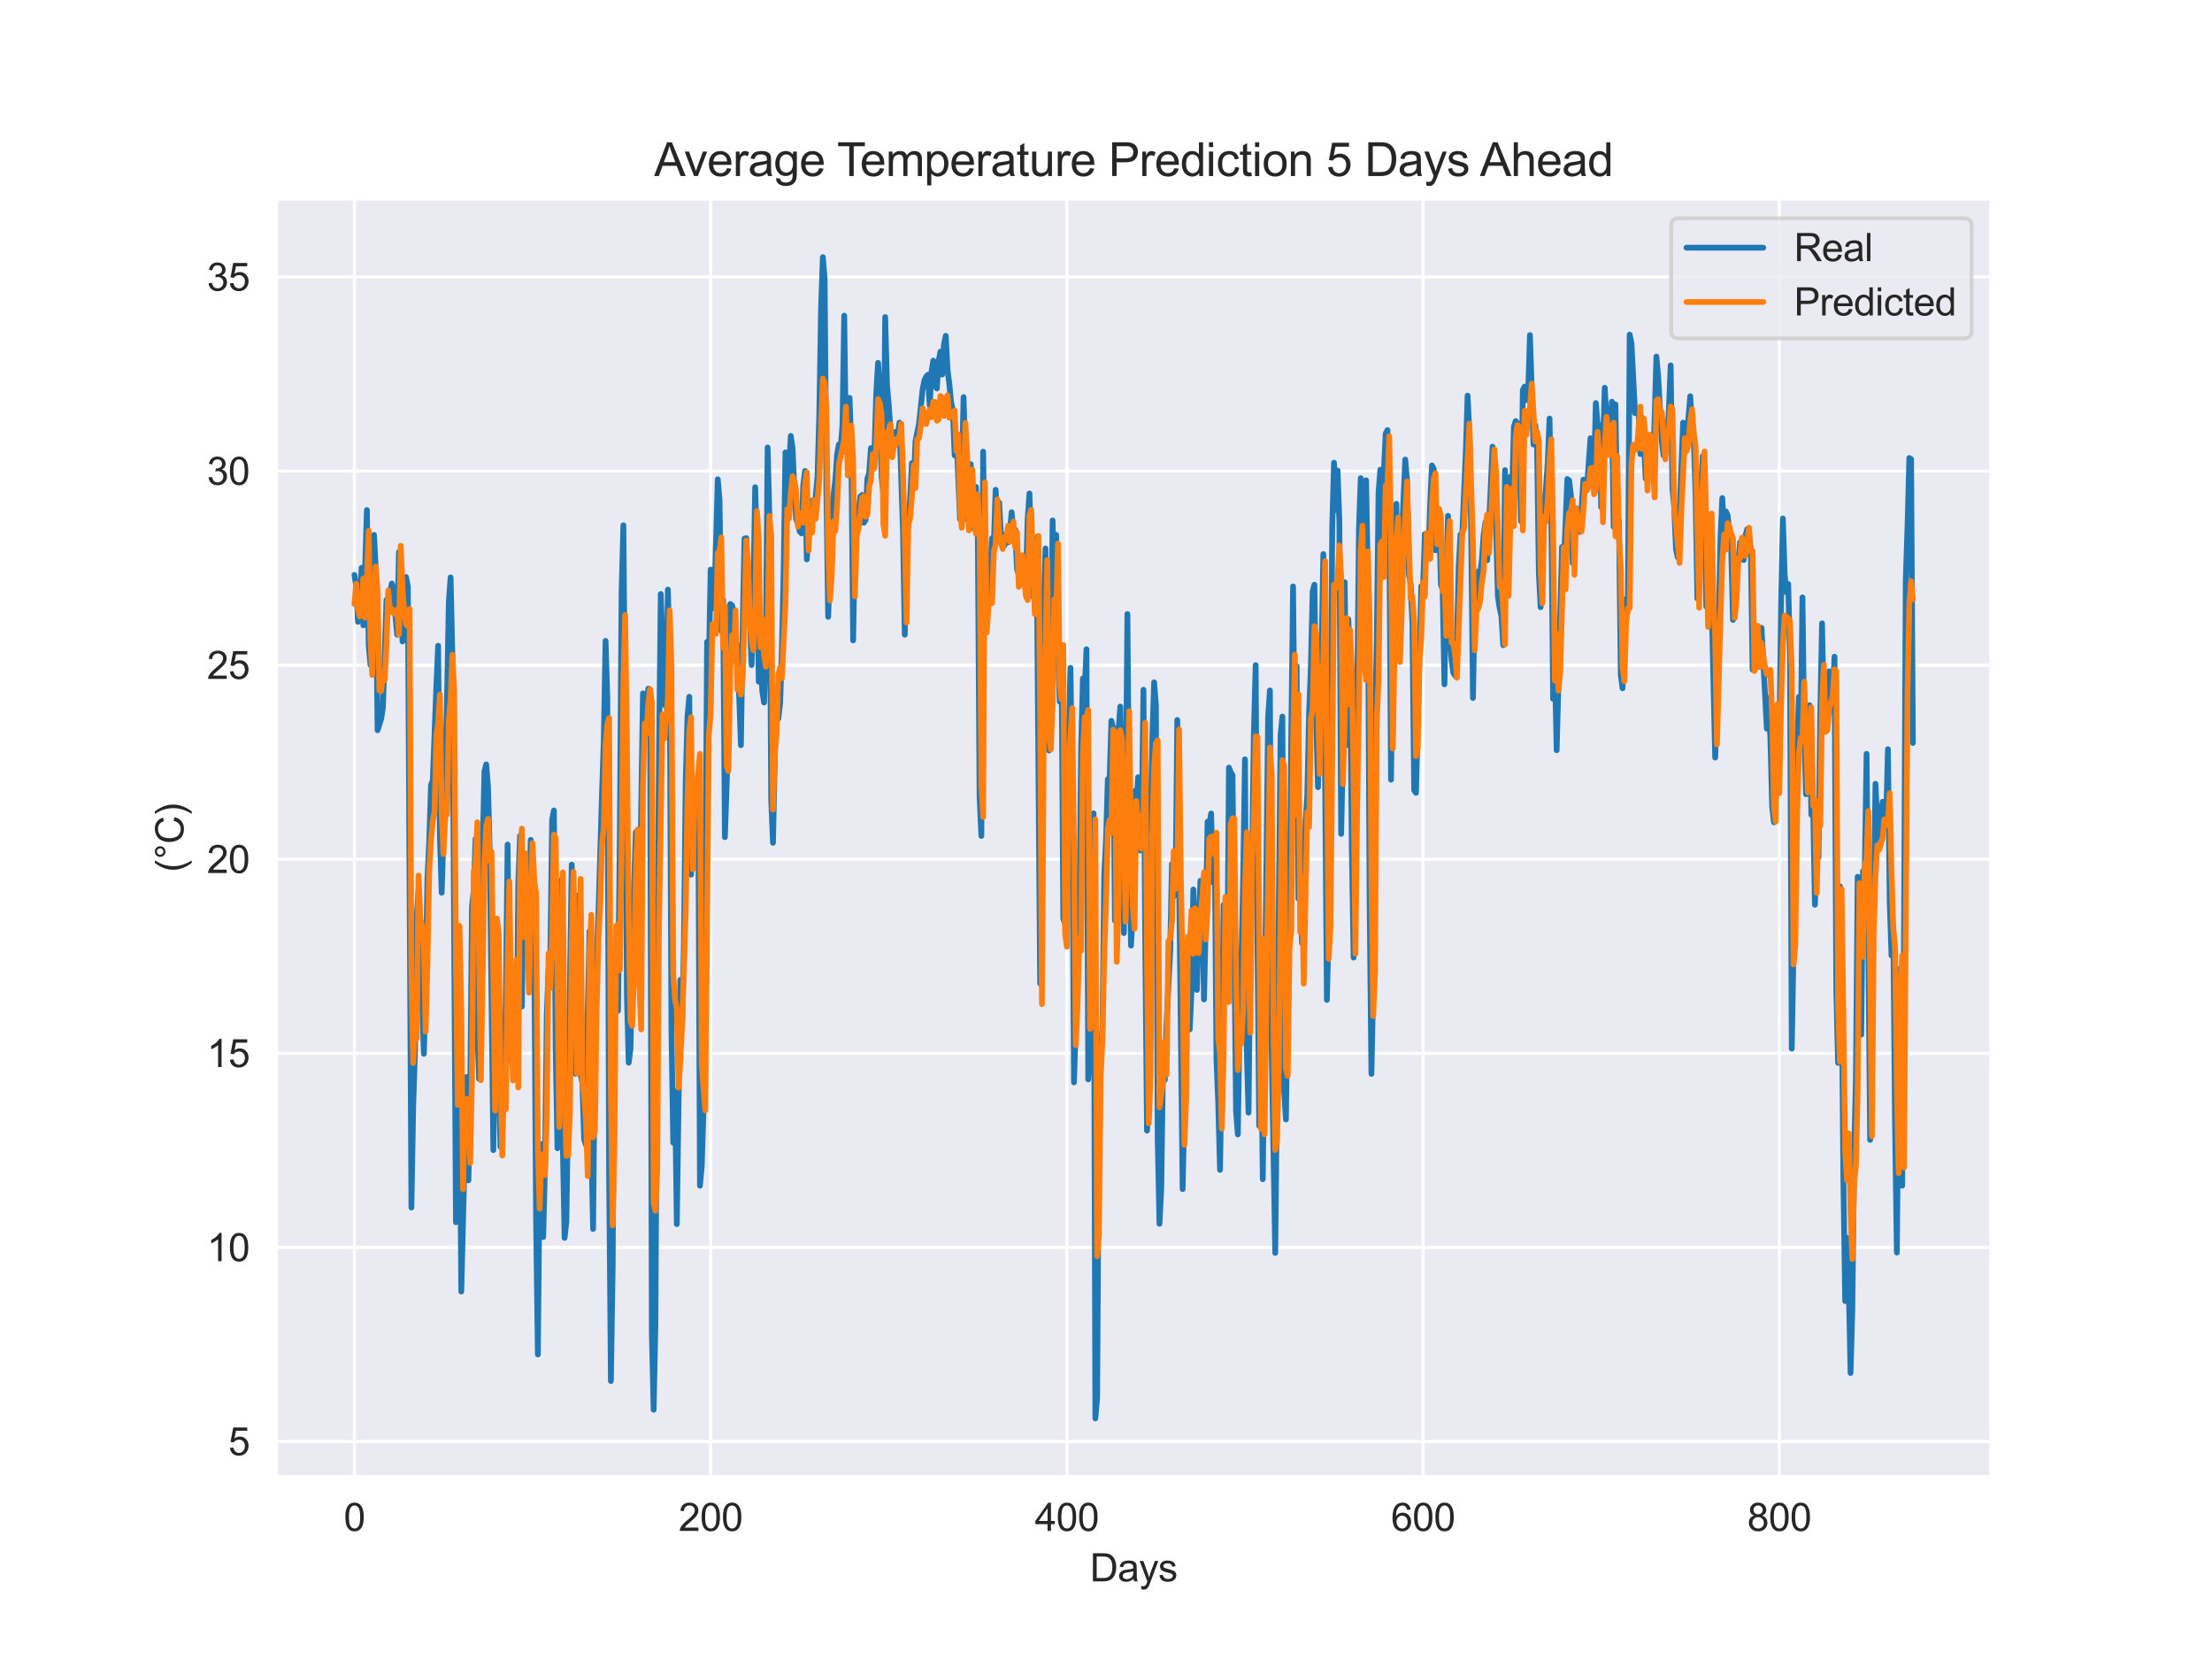 <?xml version="1.0" encoding="utf-8" standalone="no"?>
<!DOCTYPE svg PUBLIC "-//W3C//DTD SVG 1.1//EN"
  "http://www.w3.org/Graphics/SVG/1.1/DTD/svg11.dtd">
<svg xmlns:xlink="http://www.w3.org/1999/xlink" width="576pt" height="432pt" viewBox="0 0 576 432" xmlns="http://www.w3.org/2000/svg" version="1.1">
 <defs>
  <style type="text/css">*{stroke-linejoin: round; stroke-linecap: butt}</style>
 </defs>
 <g id="figure_1">
  <g id="patch_1">
   <path d="M 0 432 
L 576 432 
L 576 0 
L 0 0 
z
" style="fill: #ffffff"/>
  </g>
  <g id="axes_1">
   <g id="patch_2">
    <path d="M 72 384.48 
L 518.4 384.48 
L 518.4 51.84 
L 72 51.84 
z
" style="fill: #eaeaf2"/>
   </g>
   <g id="matplotlib.axis_1">
    <g id="xtick_1">
     <g id="line2d_1">
      <path d="M 92.291 384.48 
L 92.291 51.84 
" clip-path="url(#pdfea9675b1)" style="fill: none; stroke: #ffffff; stroke-width: 0.8; stroke-linecap: round"/>
     </g>
     <g id="text_1">
      <!-- 0 -->
      <g style="fill: #262626" transform="translate(89.51 398.638) scale(0.1 -0.1)">
       <defs>
        <path id="ArialMT-30" d="M 266 2259 
Q 266 3072 433 3567 
Q 600 4063 929 4331 
Q 1259 4600 1759 4600 
Q 2128 4600 2406 4451 
Q 2684 4303 2865 4023 
Q 3047 3744 3150 3342 
Q 3253 2941 3253 2259 
Q 3253 1453 3087 958 
Q 2922 463 2592 192 
Q 2263 -78 1759 -78 
Q 1097 -78 719 397 
Q 266 969 266 2259 
z
M 844 2259 
Q 844 1131 1108 757 
Q 1372 384 1759 384 
Q 2147 384 2411 759 
Q 2675 1134 2675 2259 
Q 2675 3391 2411 3762 
Q 2147 4134 1753 4134 
Q 1366 4134 1134 3806 
Q 844 3388 844 2259 
z
" transform="scale(0.016)"/>
       </defs>
       <use xlink:href="#ArialMT-30"/>
      </g>
     </g>
    </g>
    <g id="xtick_2">
     <g id="line2d_2">
      <path d="M 185.049 384.48 
L 185.049 51.84 
" clip-path="url(#pdfea9675b1)" style="fill: none; stroke: #ffffff; stroke-width: 0.8; stroke-linecap: round"/>
     </g>
     <g id="text_2">
      <!-- 200 -->
      <g style="fill: #262626" transform="translate(176.708 398.638) scale(0.1 -0.1)">
       <defs>
        <path id="ArialMT-32" d="M 3222 541 
L 3222 0 
L 194 0 
Q 188 203 259 391 
Q 375 700 629 1000 
Q 884 1300 1366 1694 
Q 2113 2306 2375 2664 
Q 2638 3022 2638 3341 
Q 2638 3675 2398 3904 
Q 2159 4134 1775 4134 
Q 1369 4134 1125 3890 
Q 881 3647 878 3216 
L 300 3275 
Q 359 3922 746 4261 
Q 1134 4600 1788 4600 
Q 2447 4600 2831 4234 
Q 3216 3869 3216 3328 
Q 3216 3053 3103 2787 
Q 2991 2522 2730 2228 
Q 2469 1934 1863 1422 
Q 1356 997 1212 845 
Q 1069 694 975 541 
L 3222 541 
z
" transform="scale(0.016)"/>
       </defs>
       <use xlink:href="#ArialMT-32"/>
       <use xlink:href="#ArialMT-30" x="55.615"/>
       <use xlink:href="#ArialMT-30" x="111.23"/>
      </g>
     </g>
    </g>
    <g id="xtick_3">
     <g id="line2d_3">
      <path d="M 277.808 384.48 
L 277.808 51.84 
" clip-path="url(#pdfea9675b1)" style="fill: none; stroke: #ffffff; stroke-width: 0.8; stroke-linecap: round"/>
     </g>
     <g id="text_3">
      <!-- 400 -->
      <g style="fill: #262626" transform="translate(269.466 398.638) scale(0.1 -0.1)">
       <defs>
        <path id="ArialMT-34" d="M 2069 0 
L 2069 1097 
L 81 1097 
L 81 1613 
L 2172 4581 
L 2631 4581 
L 2631 1613 
L 3250 1613 
L 3250 1097 
L 2631 1097 
L 2631 0 
L 2069 0 
z
M 2069 1613 
L 2069 3678 
L 634 1613 
L 2069 1613 
z
" transform="scale(0.016)"/>
       </defs>
       <use xlink:href="#ArialMT-34"/>
       <use xlink:href="#ArialMT-30" x="55.615"/>
       <use xlink:href="#ArialMT-30" x="111.23"/>
      </g>
     </g>
    </g>
    <g id="xtick_4">
     <g id="line2d_4">
      <path d="M 370.566 384.48 
L 370.566 51.84 
" clip-path="url(#pdfea9675b1)" style="fill: none; stroke: #ffffff; stroke-width: 0.8; stroke-linecap: round"/>
     </g>
     <g id="text_4">
      <!-- 600 -->
      <g style="fill: #262626" transform="translate(362.225 398.638) scale(0.1 -0.1)">
       <defs>
        <path id="ArialMT-36" d="M 3184 3459 
L 2625 3416 
Q 2550 3747 2413 3897 
Q 2184 4138 1850 4138 
Q 1581 4138 1378 3988 
Q 1113 3794 959 3422 
Q 806 3050 800 2363 
Q 1003 2672 1297 2822 
Q 1591 2972 1913 2972 
Q 2475 2972 2870 2558 
Q 3266 2144 3266 1488 
Q 3266 1056 3080 686 
Q 2894 316 2569 119 
Q 2244 -78 1831 -78 
Q 1128 -78 684 439 
Q 241 956 241 2144 
Q 241 3472 731 4075 
Q 1159 4600 1884 4600 
Q 2425 4600 2770 4297 
Q 3116 3994 3184 3459 
z
M 888 1484 
Q 888 1194 1011 928 
Q 1134 663 1356 523 
Q 1578 384 1822 384 
Q 2178 384 2434 671 
Q 2691 959 2691 1453 
Q 2691 1928 2437 2201 
Q 2184 2475 1800 2475 
Q 1419 2475 1153 2201 
Q 888 1928 888 1484 
z
" transform="scale(0.016)"/>
       </defs>
       <use xlink:href="#ArialMT-36"/>
       <use xlink:href="#ArialMT-30" x="55.615"/>
       <use xlink:href="#ArialMT-30" x="111.23"/>
      </g>
     </g>
    </g>
    <g id="xtick_5">
     <g id="line2d_5">
      <path d="M 463.325 384.48 
L 463.325 51.84 
" clip-path="url(#pdfea9675b1)" style="fill: none; stroke: #ffffff; stroke-width: 0.8; stroke-linecap: round"/>
     </g>
     <g id="text_5">
      <!-- 800 -->
      <g style="fill: #262626" transform="translate(454.983 398.638) scale(0.1 -0.1)">
       <defs>
        <path id="ArialMT-38" d="M 1131 2484 
Q 781 2613 612 2850 
Q 444 3088 444 3419 
Q 444 3919 803 4259 
Q 1163 4600 1759 4600 
Q 2359 4600 2725 4251 
Q 3091 3903 3091 3403 
Q 3091 3084 2923 2848 
Q 2756 2613 2416 2484 
Q 2838 2347 3058 2040 
Q 3278 1734 3278 1309 
Q 3278 722 2862 322 
Q 2447 -78 1769 -78 
Q 1091 -78 675 323 
Q 259 725 259 1325 
Q 259 1772 486 2073 
Q 713 2375 1131 2484 
z
M 1019 3438 
Q 1019 3113 1228 2906 
Q 1438 2700 1772 2700 
Q 2097 2700 2305 2904 
Q 2513 3109 2513 3406 
Q 2513 3716 2298 3927 
Q 2084 4138 1766 4138 
Q 1444 4138 1231 3931 
Q 1019 3725 1019 3438 
z
M 838 1322 
Q 838 1081 952 856 
Q 1066 631 1291 507 
Q 1516 384 1775 384 
Q 2178 384 2440 643 
Q 2703 903 2703 1303 
Q 2703 1709 2433 1975 
Q 2163 2241 1756 2241 
Q 1359 2241 1098 1978 
Q 838 1716 838 1322 
z
" transform="scale(0.016)"/>
       </defs>
       <use xlink:href="#ArialMT-38"/>
       <use xlink:href="#ArialMT-30" x="55.615"/>
       <use xlink:href="#ArialMT-30" x="111.23"/>
      </g>
     </g>
    </g>
    <g id="text_6">
     <!-- Days -->
     <g style="fill: #262626" transform="translate(283.809 411.783) scale(0.1 -0.1)">
      <defs>
       <path id="ArialMT-44" d="M 494 0 
L 494 4581 
L 2072 4581 
Q 2606 4581 2888 4516 
Q 3281 4425 3559 4188 
Q 3922 3881 4101 3404 
Q 4281 2928 4281 2316 
Q 4281 1794 4159 1391 
Q 4038 988 3847 723 
Q 3656 459 3429 307 
Q 3203 156 2883 78 
Q 2563 0 2147 0 
L 494 0 
z
M 1100 541 
L 2078 541 
Q 2531 541 2789 625 
Q 3047 709 3200 863 
Q 3416 1078 3536 1442 
Q 3656 1806 3656 2325 
Q 3656 3044 3420 3430 
Q 3184 3816 2847 3947 
Q 2603 4041 2063 4041 
L 1100 4041 
L 1100 541 
z
" transform="scale(0.016)"/>
       <path id="ArialMT-61" d="M 2588 409 
Q 2275 144 1986 34 
Q 1697 -75 1366 -75 
Q 819 -75 525 192 
Q 231 459 231 875 
Q 231 1119 342 1320 
Q 453 1522 633 1644 
Q 813 1766 1038 1828 
Q 1203 1872 1538 1913 
Q 2219 1994 2541 2106 
Q 2544 2222 2544 2253 
Q 2544 2597 2384 2738 
Q 2169 2928 1744 2928 
Q 1347 2928 1158 2789 
Q 969 2650 878 2297 
L 328 2372 
Q 403 2725 575 2942 
Q 747 3159 1072 3276 
Q 1397 3394 1825 3394 
Q 2250 3394 2515 3294 
Q 2781 3194 2906 3042 
Q 3031 2891 3081 2659 
Q 3109 2516 3109 2141 
L 3109 1391 
Q 3109 606 3145 398 
Q 3181 191 3288 0 
L 2700 0 
Q 2613 175 2588 409 
z
M 2541 1666 
Q 2234 1541 1622 1453 
Q 1275 1403 1131 1340 
Q 988 1278 909 1158 
Q 831 1038 831 891 
Q 831 666 1001 516 
Q 1172 366 1500 366 
Q 1825 366 2078 508 
Q 2331 650 2450 897 
Q 2541 1088 2541 1459 
L 2541 1666 
z
" transform="scale(0.016)"/>
       <path id="ArialMT-79" d="M 397 -1278 
L 334 -750 
Q 519 -800 656 -800 
Q 844 -800 956 -737 
Q 1069 -675 1141 -563 
Q 1194 -478 1313 -144 
Q 1328 -97 1363 -6 
L 103 3319 
L 709 3319 
L 1400 1397 
Q 1534 1031 1641 628 
Q 1738 1016 1872 1384 
L 2581 3319 
L 3144 3319 
L 1881 -56 
Q 1678 -603 1566 -809 
Q 1416 -1088 1222 -1217 
Q 1028 -1347 759 -1347 
Q 597 -1347 397 -1278 
z
" transform="scale(0.016)"/>
       <path id="ArialMT-73" d="M 197 991 
L 753 1078 
Q 800 744 1014 566 
Q 1228 388 1613 388 
Q 2000 388 2187 545 
Q 2375 703 2375 916 
Q 2375 1106 2209 1216 
Q 2094 1291 1634 1406 
Q 1016 1563 777 1677 
Q 538 1791 414 1992 
Q 291 2194 291 2438 
Q 291 2659 392 2848 
Q 494 3038 669 3163 
Q 800 3259 1026 3326 
Q 1253 3394 1513 3394 
Q 1903 3394 2198 3281 
Q 2494 3169 2634 2976 
Q 2775 2784 2828 2463 
L 2278 2388 
Q 2241 2644 2061 2787 
Q 1881 2931 1553 2931 
Q 1166 2931 1000 2803 
Q 834 2675 834 2503 
Q 834 2394 903 2306 
Q 972 2216 1119 2156 
Q 1203 2125 1616 2013 
Q 2213 1853 2448 1751 
Q 2684 1650 2818 1456 
Q 2953 1263 2953 975 
Q 2953 694 2789 445 
Q 2625 197 2315 61 
Q 2006 -75 1616 -75 
Q 969 -75 630 194 
Q 291 463 197 991 
z
" transform="scale(0.016)"/>
      </defs>
      <use xlink:href="#ArialMT-44"/>
      <use xlink:href="#ArialMT-61" x="72.217"/>
      <use xlink:href="#ArialMT-79" x="127.832"/>
      <use xlink:href="#ArialMT-73" x="177.832"/>
     </g>
    </g>
   </g>
   <g id="matplotlib.axis_2">
    <g id="ytick_1">
     <g id="line2d_6">
      <path d="M 72 375.369 
L 518.4 375.369 
" clip-path="url(#pdfea9675b1)" style="fill: none; stroke: #ffffff; stroke-width: 0.8; stroke-linecap: round"/>
     </g>
     <g id="text_7">
      <!-- 5 -->
      <g style="fill: #262626" transform="translate(59.439 378.948) scale(0.1 -0.1)">
       <defs>
        <path id="ArialMT-35" d="M 266 1200 
L 856 1250 
Q 922 819 1161 601 
Q 1400 384 1738 384 
Q 2144 384 2425 690 
Q 2706 997 2706 1503 
Q 2706 1984 2436 2262 
Q 2166 2541 1728 2541 
Q 1456 2541 1237 2417 
Q 1019 2294 894 2097 
L 366 2166 
L 809 4519 
L 3088 4519 
L 3088 3981 
L 1259 3981 
L 1013 2750 
Q 1425 3038 1878 3038 
Q 2478 3038 2890 2622 
Q 3303 2206 3303 1553 
Q 3303 931 2941 478 
Q 2500 -78 1738 -78 
Q 1113 -78 717 272 
Q 322 622 266 1200 
z
" transform="scale(0.016)"/>
       </defs>
       <use xlink:href="#ArialMT-35"/>
      </g>
     </g>
    </g>
    <g id="ytick_2">
     <g id="line2d_7">
      <path d="M 72 324.827 
L 518.4 324.827 
" clip-path="url(#pdfea9675b1)" style="fill: none; stroke: #ffffff; stroke-width: 0.8; stroke-linecap: round"/>
     </g>
     <g id="text_8">
      <!-- 10 -->
      <g style="fill: #262626" transform="translate(53.878 328.406) scale(0.1 -0.1)">
       <defs>
        <path id="ArialMT-31" d="M 2384 0 
L 1822 0 
L 1822 3584 
Q 1619 3391 1289 3197 
Q 959 3003 697 2906 
L 697 3450 
Q 1169 3672 1522 3987 
Q 1875 4303 2022 4600 
L 2384 4600 
L 2384 0 
z
" transform="scale(0.016)"/>
       </defs>
       <use xlink:href="#ArialMT-31"/>
       <use xlink:href="#ArialMT-30" x="55.615"/>
      </g>
     </g>
    </g>
    <g id="ytick_3">
     <g id="line2d_8">
      <path d="M 72 274.286 
L 518.4 274.286 
" clip-path="url(#pdfea9675b1)" style="fill: none; stroke: #ffffff; stroke-width: 0.8; stroke-linecap: round"/>
     </g>
     <g id="text_9">
      <!-- 15 -->
      <g style="fill: #262626" transform="translate(53.878 277.865) scale(0.1 -0.1)">
       <use xlink:href="#ArialMT-31"/>
       <use xlink:href="#ArialMT-35" x="55.615"/>
      </g>
     </g>
    </g>
    <g id="ytick_4">
     <g id="line2d_9">
      <path d="M 72 223.744 
L 518.4 223.744 
" clip-path="url(#pdfea9675b1)" style="fill: none; stroke: #ffffff; stroke-width: 0.8; stroke-linecap: round"/>
     </g>
     <g id="text_10">
      <!-- 20 -->
      <g style="fill: #262626" transform="translate(53.878 227.323) scale(0.1 -0.1)">
       <use xlink:href="#ArialMT-32"/>
       <use xlink:href="#ArialMT-30" x="55.615"/>
      </g>
     </g>
    </g>
    <g id="ytick_5">
     <g id="line2d_10">
      <path d="M 72 173.203 
L 518.4 173.203 
" clip-path="url(#pdfea9675b1)" style="fill: none; stroke: #ffffff; stroke-width: 0.8; stroke-linecap: round"/>
     </g>
     <g id="text_11">
      <!-- 25 -->
      <g style="fill: #262626" transform="translate(53.878 176.781) scale(0.1 -0.1)">
       <use xlink:href="#ArialMT-32"/>
       <use xlink:href="#ArialMT-35" x="55.615"/>
      </g>
     </g>
    </g>
    <g id="ytick_6">
     <g id="line2d_11">
      <path d="M 72 122.661 
L 518.4 122.661 
" clip-path="url(#pdfea9675b1)" style="fill: none; stroke: #ffffff; stroke-width: 0.8; stroke-linecap: round"/>
     </g>
     <g id="text_12">
      <!-- 30 -->
      <g style="fill: #262626" transform="translate(53.878 126.24) scale(0.1 -0.1)">
       <defs>
        <path id="ArialMT-33" d="M 269 1209 
L 831 1284 
Q 928 806 1161 595 
Q 1394 384 1728 384 
Q 2125 384 2398 659 
Q 2672 934 2672 1341 
Q 2672 1728 2419 1979 
Q 2166 2231 1775 2231 
Q 1616 2231 1378 2169 
L 1441 2663 
Q 1497 2656 1531 2656 
Q 1891 2656 2178 2843 
Q 2466 3031 2466 3422 
Q 2466 3731 2256 3934 
Q 2047 4138 1716 4138 
Q 1388 4138 1169 3931 
Q 950 3725 888 3313 
L 325 3413 
Q 428 3978 793 4289 
Q 1159 4600 1703 4600 
Q 2078 4600 2393 4439 
Q 2709 4278 2876 4000 
Q 3044 3722 3044 3409 
Q 3044 3113 2884 2869 
Q 2725 2625 2413 2481 
Q 2819 2388 3044 2092 
Q 3269 1797 3269 1353 
Q 3269 753 2831 336 
Q 2394 -81 1725 -81 
Q 1122 -81 723 278 
Q 325 638 269 1209 
z
" transform="scale(0.016)"/>
       </defs>
       <use xlink:href="#ArialMT-33"/>
       <use xlink:href="#ArialMT-30" x="55.615"/>
      </g>
     </g>
    </g>
    <g id="ytick_7">
     <g id="line2d_12">
      <path d="M 72 72.119 
L 518.4 72.119 
" clip-path="url(#pdfea9675b1)" style="fill: none; stroke: #ffffff; stroke-width: 0.8; stroke-linecap: round"/>
     </g>
     <g id="text_13">
      <!-- 35 -->
      <g style="fill: #262626" transform="translate(53.878 75.698) scale(0.1 -0.1)">
       <use xlink:href="#ArialMT-33"/>
       <use xlink:href="#ArialMT-35" x="55.615"/>
      </g>
     </g>
    </g>
    <g id="text_14">
     <!-- (°C) -->
     <g style="fill: #262626" transform="translate(47.773 227.1) rotate(-90) scale(0.1 -0.1)">
      <defs>
       <path id="ArialMT-28" d="M 1497 -1347 
Q 1031 -759 709 28 
Q 388 816 388 1659 
Q 388 2403 628 3084 
Q 909 3875 1497 4659 
L 1900 4659 
Q 1522 4009 1400 3731 
Q 1209 3300 1100 2831 
Q 966 2247 966 1656 
Q 966 153 1900 -1347 
L 1497 -1347 
z
" transform="scale(0.016)"/>
       <path id="ArialMT-b0" d="M 400 3794 
Q 400 4153 654 4406 
Q 909 4659 1266 4659 
Q 1628 4659 1881 4406 
Q 2134 4153 2134 3794 
Q 2134 3434 1879 3179 
Q 1625 2925 1266 2925 
Q 909 2925 654 3178 
Q 400 3431 400 3794 
z
M 741 3794 
Q 741 3575 895 3420 
Q 1050 3266 1269 3266 
Q 1484 3266 1639 3420 
Q 1794 3575 1794 3794 
Q 1794 4013 1639 4167 
Q 1484 4322 1269 4322 
Q 1050 4322 895 4167 
Q 741 4013 741 3794 
z
" transform="scale(0.016)"/>
       <path id="ArialMT-43" d="M 3763 1606 
L 4369 1453 
Q 4178 706 3683 314 
Q 3188 -78 2472 -78 
Q 1731 -78 1267 223 
Q 803 525 561 1097 
Q 319 1669 319 2325 
Q 319 3041 592 3573 
Q 866 4106 1370 4382 
Q 1875 4659 2481 4659 
Q 3169 4659 3637 4309 
Q 4106 3959 4291 3325 
L 3694 3184 
Q 3534 3684 3231 3912 
Q 2928 4141 2469 4141 
Q 1941 4141 1586 3887 
Q 1231 3634 1087 3207 
Q 944 2781 944 2328 
Q 944 1744 1114 1308 
Q 1284 872 1643 656 
Q 2003 441 2422 441 
Q 2931 441 3284 734 
Q 3638 1028 3763 1606 
z
" transform="scale(0.016)"/>
       <path id="ArialMT-29" d="M 791 -1347 
L 388 -1347 
Q 1322 153 1322 1656 
Q 1322 2244 1188 2822 
Q 1081 3291 891 3722 
Q 769 4003 388 4659 
L 791 4659 
Q 1378 3875 1659 3084 
Q 1900 2403 1900 1659 
Q 1900 816 1576 28 
Q 1253 -759 791 -1347 
z
" transform="scale(0.016)"/>
      </defs>
      <use xlink:href="#ArialMT-28"/>
      <use xlink:href="#ArialMT-b0" x="33.301"/>
      <use xlink:href="#ArialMT-43" x="73.291"/>
      <use xlink:href="#ArialMT-29" x="145.508"/>
     </g>
    </g>
   </g>
   <g id="line2d_13">
    <path d="M 92.291 149.694 
L 92.755 152.572 
L 93.218 161.901 
L 93.682 159.29 
L 94.146 147.855 
L 94.61 162.842 
L 95.537 132.811 
L 96.001 167.896 
L 96.465 173.146 
L 96.929 146.542 
L 97.393 139.277 
L 97.856 148.22 
L 98.32 190.155 
L 99.248 187.207 
L 99.712 184.343 
L 100.639 156.201 
L 101.103 156.475 
L 102.031 151.954 
L 102.494 153.435 
L 102.958 160.237 
L 103.422 165.277 
L 103.886 143.734 
L 104.35 149.28 
L 104.813 167.039 
L 105.741 150.262 
L 106.205 152.754 
L 107.132 314.438 
L 107.596 287.911 
L 108.06 274.026 
L 108.524 238.429 
L 108.987 231.803 
L 109.451 254.848 
L 109.915 261.208 
L 110.379 274.419 
L 110.843 256.666 
L 111.306 228.911 
L 111.77 219.027 
L 112.234 204.433 
L 112.698 203.205 
L 113.625 178.783 
L 114.089 168.148 
L 114.553 217.918 
L 115.017 232.456 
L 115.944 201.288 
L 116.408 181.57 
L 116.872 156.734 
L 117.336 150.361 
L 117.799 170.9 
L 118.727 318.271 
L 119.191 262.507 
L 119.655 277.648 
L 120.118 336.318 
L 121.51 280.439 
L 121.974 307.362 
L 122.437 284.938 
L 122.901 236.008 
L 123.365 231.852 
L 123.829 218.479 
L 124.293 268.347 
L 124.756 280.947 
L 125.22 268.972 
L 125.684 221.147 
L 126.148 200.867 
L 126.612 199.035 
L 127.075 204.784 
L 127.539 222.431 
L 128.467 299.486 
L 128.93 257.285 
L 129.394 254.869 
L 129.858 282.66 
L 130.322 298.651 
L 130.786 286.809 
L 131.249 284.766 
L 131.713 260.927 
L 132.177 219.925 
L 132.641 261.848 
L 133.105 275.802 
L 133.568 277.781 
L 134.032 260.808 
L 134.496 277.803 
L 134.96 229.837 
L 135.424 217.624 
L 135.887 262.128 
L 136.351 225.731 
L 136.815 229.627 
L 137.279 245.821 
L 137.743 238.078 
L 138.206 218.69 
L 138.67 228.019 
L 139.134 248.896 
L 139.598 317.969 
L 140.062 352.702 
L 140.525 304.365 
L 140.989 297.902 
L 141.453 322.125 
L 141.917 303.214 
L 142.38 264.43 
L 142.844 252.223 
L 143.308 248.79 
L 143.772 213.467 
L 144.236 211.039 
L 144.699 273.113 
L 145.163 299.009 
L 146.091 229.17 
L 146.555 298.103 
L 147.018 322.335 
L 147.482 318.131 
L 148.874 225.134 
L 149.337 245.259 
L 149.801 279.593 
L 150.265 275.1 
L 150.729 233.045 
L 151.193 279.698 
L 151.656 282.12 
L 152.12 296.742 
L 152.584 298.16 
L 153.048 263.539 
L 153.511 242.48 
L 153.975 297.865 
L 154.439 320.026 
L 154.903 271.513 
L 155.367 250.314 
L 155.83 237.861 
L 156.758 206.813 
L 157.222 192.903 
L 157.686 166.875 
L 158.149 181.921 
L 158.613 305.783 
L 159.077 359.61 
L 159.541 329.713 
L 160.005 252.504 
L 160.468 253.784 
L 160.932 263.209 
L 161.396 218.571 
L 161.86 153.976 
L 162.324 136.785 
L 162.787 188.161 
L 163.251 259.271 
L 163.715 276.722 
L 164.179 273.071 
L 165.106 230.827 
L 165.57 216.675 
L 166.498 253.107 
L 166.961 210.681 
L 167.425 180.559 
L 167.889 189.937 
L 168.353 183.774 
L 168.817 179.317 
L 169.28 183.683 
L 169.744 347.334 
L 170.208 367.091 
L 170.672 344.911 
L 171.136 258.744 
L 171.599 197.182 
L 172.063 154.678 
L 172.991 183.36 
L 173.455 184.046 
L 173.918 153.519 
L 174.382 172.522 
L 174.846 268.541 
L 175.31 297.584 
L 175.774 284.113 
L 176.237 318.748 
L 177.165 255.15 
L 177.629 266.353 
L 178.092 245.73 
L 178.556 203.542 
L 179.02 186.631 
L 179.484 181.437 
L 179.948 227.766 
L 180.411 212.471 
L 180.875 215.503 
L 181.339 210.674 
L 181.803 201.141 
L 182.267 308.757 
L 182.73 303.677 
L 183.194 289.048 
L 183.658 235.509 
L 184.122 167.123 
L 184.586 173.238 
L 185.049 148.311 
L 185.513 158.419 
L 185.977 157.759 
L 186.905 124.802 
L 187.368 130.172 
L 187.832 164.302 
L 188.296 156.215 
L 188.76 217.995 
L 189.687 190.345 
L 190.151 157.282 
L 190.615 157.629 
L 191.079 159.284 
L 191.542 170.353 
L 192.006 167.994 
L 192.934 194.044 
L 193.398 163.326 
L 193.861 140.259 
L 194.325 140.119 
L 194.789 160.174 
L 195.253 161.494 
L 195.717 173.17 
L 196.18 154.179 
L 196.644 126.873 
L 197.108 142.295 
L 197.572 177.513 
L 198.036 169.06 
L 198.499 180.005 
L 198.963 182.932 
L 199.427 167.463 
L 199.891 116.519 
L 200.354 134.833 
L 200.818 208.069 
L 201.282 219.469 
L 201.746 197.547 
L 202.21 184.413 
L 202.673 187.144 
L 203.137 183.114 
L 203.601 169.293 
L 204.065 148.739 
L 204.529 117.796 
L 204.992 131.148 
L 205.92 113.521 
L 206.384 116.786 
L 206.848 127.45 
L 207.311 135.212 
L 207.775 136.216 
L 208.239 138.378 
L 208.703 138.89 
L 209.167 126.45 
L 209.63 122.64 
L 210.094 145.664 
L 210.558 137.065 
L 211.022 138.855 
L 211.486 130.341 
L 211.949 134.335 
L 212.877 124.079 
L 213.341 108.081 
L 213.804 80.066 
L 214.268 66.96 
L 214.732 72.569 
L 215.196 127.984 
L 215.66 160.616 
L 216.587 132.804 
L 217.515 125.048 
L 217.979 118.344 
L 218.442 115.74 
L 218.906 116.596 
L 219.37 110.861 
L 219.834 82.193 
L 220.298 117.6 
L 220.761 117.038 
L 221.225 103.603 
L 221.689 117.382 
L 222.153 166.766 
L 222.617 140.189 
L 223.08 136.097 
L 223.544 134.159 
L 224.008 129.309 
L 224.472 128.887 
L 224.935 136.125 
L 225.399 135.416 
L 225.863 124.612 
L 226.327 123.209 
L 226.791 116.687 
L 227.254 119.332 
L 227.718 117.059 
L 228.182 102.204 
L 228.646 94.484 
L 229.11 101.672 
L 229.573 124.254 
L 230.037 128.383 
L 230.501 82.561 
L 230.965 100.079 
L 231.429 105.434 
L 231.892 112.44 
L 232.356 113.297 
L 232.82 112.686 
L 233.284 112.447 
L 233.748 113.718 
L 234.211 110.054 
L 235.139 138.322 
L 235.603 165.284 
L 236.066 138.378 
L 236.53 136.771 
L 236.994 129.976 
L 237.458 120.59 
L 237.922 127.083 
L 238.385 114.967 
L 239.313 110.327 
L 240.241 101.469 
L 240.704 99.103 
L 241.168 98.092 
L 241.632 97.592 
L 242.096 105.568 
L 242.56 96.836 
L 243.023 93.901 
L 243.487 99.959 
L 243.951 101.167 
L 244.415 94.091 
L 244.879 91.578 
L 245.342 97.531 
L 245.806 89.711 
L 246.27 87.443 
L 246.734 96.26 
L 247.198 99.945 
L 247.661 104.74 
L 248.125 106.839 
L 248.589 118.582 
L 249.053 113.058 
L 249.98 135.219 
L 250.444 124.985 
L 250.908 103.399 
L 251.835 135.261 
L 252.299 126.627 
L 252.763 120.857 
L 253.691 137.697 
L 254.154 126.796 
L 254.618 138.462 
L 255.082 207.444 
L 255.546 217.679 
L 256.01 117.607 
L 256.473 150.585 
L 256.937 157.45 
L 257.401 155.738 
L 258.329 140.154 
L 258.792 141.783 
L 259.256 127.533 
L 259.72 135.687 
L 260.184 130.874 
L 260.647 139.936 
L 261.111 142.365 
L 261.575 142.007 
L 262.039 138.876 
L 262.503 141.235 
L 262.966 138.708 
L 263.43 133.373 
L 263.894 139.326 
L 264.358 137.964 
L 264.822 148.185 
L 265.285 149.645 
L 265.749 146.542 
L 266.213 151.329 
L 266.677 150.403 
L 267.141 151.547 
L 267.604 135.114 
L 268.068 128.501 
L 268.532 144.801 
L 268.996 155.359 
L 269.923 139.866 
L 270.851 256.133 
L 271.315 198.438 
L 271.778 159.191 
L 272.242 142.829 
L 272.706 185.452 
L 273.17 195.434 
L 273.634 174.487 
L 274.097 135.521 
L 274.561 156.089 
L 275.025 139.284 
L 275.489 170.03 
L 275.953 182.714 
L 276.416 171.441 
L 276.88 239.194 
L 277.344 240.521 
L 277.808 202.194 
L 278.272 193.244 
L 278.735 173.891 
L 279.199 205.332 
L 279.663 281.846 
L 280.127 267.091 
L 280.591 238.148 
L 281.054 239.293 
L 281.518 194.83 
L 281.982 176.659 
L 282.446 180.391 
L 282.91 169.061 
L 283.373 281.067 
L 283.837 273.703 
L 284.301 254.701 
L 284.765 211.797 
L 285.228 369.36 
L 285.692 364.123 
L 286.156 288.571 
L 286.62 274.588 
L 287.084 267.385 
L 287.547 227.724 
L 288.011 218.613 
L 288.475 202.882 
L 288.939 203.191 
L 289.403 187.698 
L 289.866 189.65 
L 290.33 239.735 
L 290.794 229.332 
L 291.258 190.338 
L 291.722 183.985 
L 292.649 242.971 
L 293.113 211.593 
L 293.577 159.886 
L 294.041 214.078 
L 294.504 246.235 
L 294.968 237.882 
L 295.432 206.005 
L 295.896 209.431 
L 296.359 202.39 
L 296.823 221.463 
L 297.287 215.44 
L 297.751 179.605 
L 298.215 244.979 
L 298.678 294.411 
L 299.142 286.219 
L 299.606 216.451 
L 300.07 191.952 
L 300.534 177.667 
L 300.997 183.76 
L 301.461 296.798 
L 301.925 318.678 
L 302.389 309.538 
L 302.853 276.567 
L 303.316 281.207 
L 303.78 266.403 
L 304.708 247.758 
L 305.172 224.966 
L 305.635 233.452 
L 306.099 232.561 
L 306.563 187.474 
L 307.954 309.651 
L 308.418 288.978 
L 308.882 245.393 
L 309.346 260.899 
L 309.809 268.065 
L 310.273 257.811 
L 310.737 231.62 
L 311.201 249.822 
L 311.665 257.782 
L 312.128 239.882 
L 312.592 229.339 
L 313.056 234.653 
L 313.52 260.26 
L 313.984 239.967 
L 314.447 213.945 
L 314.911 214.808 
L 315.375 211.832 
L 315.839 229.788 
L 316.303 218.128 
L 316.766 275.942 
L 317.23 287.405 
L 317.694 304.639 
L 318.158 274.503 
L 318.622 235.642 
L 319.085 248.573 
L 319.549 256.61 
L 320.013 199.877 
L 320.477 201.113 
L 320.94 201.836 
L 321.868 289.378 
L 322.332 295.408 
L 322.796 265.343 
L 323.259 250.236 
L 323.723 228.988 
L 324.187 197.722 
L 324.651 273.254 
L 325.115 289.736 
L 325.578 243.884 
L 326.042 223.899 
L 326.506 190.794 
L 326.97 173.189 
L 327.434 244.235 
L 327.897 293.155 
L 328.361 267.659 
L 328.825 307.061 
L 330.216 186.666 
L 330.68 179.787 
L 331.144 273.366 
L 332.071 326.259 
L 333.463 191.454 
L 333.927 186.589 
L 334.39 284.071 
L 334.854 291.505 
L 335.318 254.855 
L 335.782 243.469 
L 336.246 191.419 
L 336.709 152.705 
L 337.173 199.828 
L 337.637 173.448 
L 338.101 233.986 
L 338.565 227.338 
L 339.028 245.596 
L 339.492 234.414 
L 339.956 214.254 
L 340.42 207.192 
L 340.884 185.887 
L 341.347 173.673 
L 341.811 153.969 
L 342.275 152.256 
L 342.739 187.796 
L 343.202 204.988 
L 343.666 174.845 
L 344.13 169.63 
L 344.594 144.291 
L 345.521 260.373 
L 345.985 241.504 
L 346.449 196.683 
L 346.913 137.15 
L 347.377 120.494 
L 347.84 132.847 
L 348.304 122.521 
L 348.768 135.739 
L 349.232 217.139 
L 349.696 195.511 
L 350.159 151.589 
L 350.623 194.009 
L 351.087 161.234 
L 351.551 171.876 
L 352.015 221.245 
L 352.478 249.352 
L 353.406 182.405 
L 353.87 137.592 
L 354.334 124.521 
L 354.797 169.391 
L 355.261 173.294 
L 355.725 125.065 
L 356.189 150.955 
L 356.652 235.453 
L 357.116 279.642 
L 357.58 257.045 
L 358.044 189.902 
L 358.508 166.892 
L 358.971 128.214 
L 359.435 122.303 
L 359.899 141.628 
L 360.363 122.563 
L 360.827 112.911 
L 361.29 111.998 
L 361.754 134.868 
L 362.218 203.036 
L 362.682 167.524 
L 363.146 140.8 
L 363.609 131.204 
L 364.073 169.447 
L 365.001 140.631 
L 365.928 119.664 
L 366.392 125.195 
L 366.856 149.406 
L 367.32 152.172 
L 367.783 162.28 
L 368.247 205.788 
L 368.711 206.462 
L 370.102 152.621 
L 370.566 153.161 
L 371.03 139.038 
L 371.494 139.95 
L 371.958 145.468 
L 372.421 131.127 
L 372.885 121.201 
L 373.349 122.163 
L 373.813 143.292 
L 374.277 134.805 
L 374.74 134.496 
L 375.204 152.165 
L 375.668 153.625 
L 376.132 178.201 
L 376.596 151.231 
L 377.059 134.307 
L 377.523 165.79 
L 377.987 171.925 
L 378.451 175.217 
L 378.914 175.952 
L 379.378 167.222 
L 379.842 147.665 
L 380.306 139.178 
L 380.77 139.184 
L 381.697 117.614 
L 382.161 103.013 
L 382.625 112.862 
L 383.089 138.49 
L 383.552 181.744 
L 384.016 157.5 
L 384.48 153.702 
L 384.944 148.788 
L 385.408 149.511 
L 385.871 145.84 
L 386.335 139.368 
L 386.799 135.991 
L 387.263 145.896 
L 387.727 136.974 
L 388.654 116.308 
L 389.118 119.186 
L 390.046 155.246 
L 390.509 158.356 
L 390.973 160.441 
L 391.437 168.01 
L 391.901 122.408 
L 392.364 143.53 
L 392.828 135.573 
L 393.292 124.156 
L 393.756 128.582 
L 394.22 111.1 
L 394.683 109.654 
L 395.147 110.285 
L 395.611 112.707 
L 396.075 135.753 
L 396.539 101.56 
L 397.002 100.668 
L 397.466 104.199 
L 397.93 102.269 
L 398.394 87.254 
L 399.321 115.754 
L 399.785 110.742 
L 400.249 116.287 
L 400.713 149.28 
L 401.177 158.117 
L 401.64 135.528 
L 402.104 132.152 
L 402.568 127.118 
L 403.032 120.478 
L 403.495 108.994 
L 403.959 133.956 
L 404.423 181.973 
L 404.887 173.315 
L 405.351 195.355 
L 406.742 142.427 
L 407.206 147.476 
L 408.133 124.739 
L 408.597 125.111 
L 409.061 128.979 
L 409.525 146.648 
L 409.989 134.545 
L 410.452 132.355 
L 410.916 137.662 
L 411.38 138.532 
L 411.844 132.552 
L 412.308 124.9 
L 412.771 127.624 
L 413.235 126.999 
L 414.163 114.105 
L 414.626 122.844 
L 415.09 122.921 
L 415.554 104.957 
L 416.018 110.641 
L 416.482 110.696 
L 416.945 132.074 
L 417.873 100.963 
L 418.337 109.548 
L 418.801 114.82 
L 419.264 112.258 
L 419.728 104.599 
L 420.192 137.19 
L 420.656 105.308 
L 421.12 135.528 
L 421.583 135.612 
L 422.047 175.682 
L 422.511 179.234 
L 422.975 161.775 
L 423.439 155.943 
L 423.902 156.19 
L 424.366 87.124 
L 424.83 89.388 
L 425.758 107.583 
L 426.221 107.52 
L 426.685 107.309 
L 427.149 118.239 
L 427.613 108.818 
L 428.076 115.648 
L 428.54 124.655 
L 429.004 115.964 
L 429.468 116.575 
L 430.395 124.767 
L 431.323 92.841 
L 431.787 98.015 
L 432.714 114.757 
L 433.178 118.59 
L 433.642 116.87 
L 434.106 114.006 
L 434.57 106.895 
L 435.033 95.144 
L 435.497 127.175 
L 435.961 132.109 
L 436.425 143.018 
L 436.889 145.152 
L 438.28 110.047 
L 438.744 116.912 
L 439.207 116.322 
L 439.671 108.818 
L 440.135 103.181 
L 440.599 110.994 
L 441.063 114.56 
L 441.526 128.768 
L 441.99 155.857 
L 442.454 133.169 
L 442.918 127.961 
L 443.382 118.779 
L 443.845 132.39 
L 444.309 157.963 
L 445.237 136.448 
L 446.628 197.273 
L 447.092 184.511 
L 448.02 139.67 
L 448.483 129.695 
L 448.947 138.413 
L 449.411 133.169 
L 449.875 134.194 
L 450.338 139.08 
L 450.802 142.779 
L 451.266 161.438 
L 452.194 145.117 
L 452.657 146.331 
L 453.121 141.193 
L 453.585 143.973 
L 454.049 145.833 
L 454.513 139.48 
L 454.976 137.781 
L 455.44 140.947 
L 455.904 142.653 
L 456.368 174.382 
L 457.295 166.948 
L 457.759 172.536 
L 458.223 164.168 
L 458.687 163.494 
L 459.614 180.931 
L 460.078 189.755 
L 460.542 181.668 
L 461.006 192.303 
L 461.47 210.126 
L 461.933 214.127 
L 462.397 191.341 
L 462.861 202.461 
L 463.325 195.223 
L 463.788 157.191 
L 464.252 135.023 
L 464.716 149.617 
L 465.18 154.193 
L 465.644 152.066 
L 466.107 170.802 
L 466.571 273.064 
L 467.963 195.265 
L 468.426 181.472 
L 468.89 192.668 
L 469.354 155.548 
L 469.818 190.527 
L 470.282 206.827 
L 470.745 199.611 
L 471.209 183.641 
L 471.673 212.183 
L 472.137 210.098 
L 472.601 235.593 
L 473.064 219.666 
L 473.528 223.246 
L 473.992 185.782 
L 474.456 162.315 
L 474.919 186.435 
L 475.383 188.821 
L 475.847 179.394 
L 476.311 174.81 
L 476.775 185.157 
L 477.238 181.746 
L 477.702 171.005 
L 478.166 257.937 
L 478.63 276.771 
L 479.094 230.778 
L 479.557 255.719 
L 480.021 307.713 
L 480.485 338.803 
L 480.949 322.314 
L 481.413 334.472 
L 481.876 357.525 
L 482.34 341.064 
L 482.804 301.087 
L 483.268 281.305 
L 483.732 228.307 
L 484.195 264.149 
L 484.659 269.421 
L 485.123 226.833 
L 485.587 226.419 
L 486.05 196.304 
L 486.978 296.833 
L 487.442 251.535 
L 487.906 237.381 
L 488.369 204.101 
L 488.833 214.324 
L 489.297 210.063 
L 489.761 219.813 
L 490.225 208.778 
L 490.688 209.115 
L 491.152 213.173 
L 491.616 195.087 
L 492.08 234.983 
L 492.544 248.797 
L 493.007 241.02 
L 493.471 293.069 
L 493.935 326.161 
L 494.399 275.879 
L 494.863 252.17 
L 495.326 308.752 
L 495.79 245.786 
L 496.254 150.873 
L 496.718 136.981 
L 497.182 119.256 
L 497.645 119.565 
L 498.109 193.463 
L 498.109 193.463 
" clip-path="url(#pdfea9675b1)" style="fill: none; stroke: #1f77b4; stroke-width: 1.5; stroke-linecap: round"/>
   </g>
   <g id="line2d_14">
    <path d="M 92.291 157.285 
L 92.755 152.028 
L 93.218 158.757 
L 93.682 160.519 
L 94.146 159.65 
L 94.61 150.617 
L 95.074 160.836 
L 95.537 151.058 
L 96.001 138.238 
L 96.465 166.422 
L 96.929 175.762 
L 97.393 154.503 
L 97.856 147.493 
L 98.32 153.954 
L 98.784 179.771 
L 99.248 179.935 
L 99.712 175.259 
L 100.175 177.144 
L 100.639 168.084 
L 101.103 153.745 
L 101.567 159.242 
L 102.031 158.611 
L 102.494 159.677 
L 102.958 159.842 
L 103.422 158.738 
L 103.886 165.215 
L 104.35 142.12 
L 104.813 153.237 
L 105.277 159.544 
L 105.741 162.586 
L 106.205 163.034 
L 106.668 158.589 
L 107.132 254.342 
L 107.596 276.79 
L 108.06 267.552 
L 108.524 270.396 
L 108.987 227.985 
L 109.451 239.31 
L 109.915 240.936 
L 110.379 245.427 
L 110.843 268.645 
L 111.306 250.861 
L 111.77 226.794 
L 112.234 218.704 
L 112.698 213.755 
L 113.162 211.189 
L 113.625 191.561 
L 114.089 188.303 
L 114.553 180.873 
L 115.017 211.781 
L 115.481 222.374 
L 115.944 212.211 
L 116.408 212.065 
L 116.872 187.711 
L 117.336 181.97 
L 117.799 170.484 
L 118.263 179.646 
L 118.727 251.136 
L 119.191 287.701 
L 119.655 241.094 
L 120.118 262.836 
L 120.582 309.683 
L 121.046 286.204 
L 121.51 286.132 
L 121.974 287.875 
L 122.437 302.826 
L 122.901 280.521 
L 123.365 226.956 
L 123.829 225.167 
L 124.293 214.122 
L 125.22 281.309 
L 126.148 225.457 
L 126.612 215.135 
L 127.075 213.224 
L 127.539 224.263 
L 128.003 221.787 
L 128.93 289.199 
L 129.394 239.158 
L 129.858 243.152 
L 130.322 278.218 
L 130.786 300.902 
L 131.249 280.428 
L 131.713 288.864 
L 132.177 250.881 
L 132.641 229.505 
L 133.105 262.509 
L 133.568 281.34 
L 134.032 277.596 
L 134.496 249.933 
L 134.96 283.18 
L 135.424 224.793 
L 135.887 215.767 
L 136.351 243.965 
L 136.815 222.2 
L 137.743 258.492 
L 138.67 219.578 
L 139.134 229.394 
L 139.598 232.53 
L 140.062 299.32 
L 140.525 314.715 
L 140.989 300.622 
L 141.453 300.824 
L 141.917 305.995 
L 142.38 290.839 
L 142.844 248.269 
L 143.308 257.297 
L 143.772 242.747 
L 144.236 217.343 
L 144.699 218.19 
L 145.627 293.473 
L 146.091 252.777 
L 146.555 227.17 
L 147.018 284.313 
L 147.482 300.991 
L 147.946 300.816 
L 148.41 289.338 
L 148.874 246.678 
L 149.337 227.021 
L 150.265 279.549 
L 150.729 274.067 
L 151.193 228.851 
L 151.656 281.746 
L 152.12 285.36 
L 152.584 291.868 
L 153.048 306.245 
L 153.511 248.556 
L 153.975 238.208 
L 154.439 296.137 
L 154.903 294.664 
L 155.367 263.05 
L 155.83 244.589 
L 156.294 235.614 
L 156.758 220.004 
L 157.222 215.427 
L 157.686 193.994 
L 158.149 188.737 
L 158.613 186.967 
L 159.077 284.904 
L 159.541 319.081 
L 160.005 297.953 
L 160.468 241.109 
L 160.932 240.647 
L 161.396 252.637 
L 161.86 221.725 
L 162.324 177.78 
L 162.787 160.148 
L 163.251 193.638 
L 163.715 239.697 
L 164.179 265.888 
L 164.642 267.165 
L 165.106 252.359 
L 165.57 227.802 
L 166.034 215.98 
L 166.498 256.361 
L 166.961 268.072 
L 167.425 204.673 
L 167.889 188.381 
L 168.353 191.115 
L 168.817 183.124 
L 169.28 179.456 
L 169.744 182.906 
L 170.208 313.055 
L 170.672 315.291 
L 171.136 304.908 
L 171.599 241.364 
L 172.527 186.037 
L 172.991 192.346 
L 173.918 181.967 
L 174.382 158.909 
L 174.846 173.612 
L 175.31 253.563 
L 175.774 260.179 
L 176.237 262.72 
L 176.701 283.238 
L 177.165 275.975 
L 177.629 266.724 
L 178.556 237.365 
L 179.02 207.899 
L 179.484 190.378 
L 179.948 186.767 
L 180.411 226.356 
L 180.875 208.19 
L 181.339 206.286 
L 182.267 196.282 
L 182.73 277.229 
L 183.658 289.122 
L 184.586 191.533 
L 185.049 185.722 
L 185.513 162.572 
L 185.977 165.042 
L 186.441 165.051 
L 186.905 143.954 
L 187.368 143.285 
L 187.832 139.937 
L 188.296 168.711 
L 188.76 157.853 
L 189.223 199.478 
L 189.687 200.774 
L 190.151 174.795 
L 190.615 165.383 
L 191.079 172.004 
L 191.542 158.946 
L 192.006 179.57 
L 192.47 173.881 
L 192.934 180.869 
L 193.398 176.397 
L 193.861 160.804 
L 194.325 140.751 
L 194.789 145.9 
L 195.253 162.032 
L 195.717 166.732 
L 196.18 169.302 
L 196.644 161.443 
L 197.108 133.076 
L 197.572 140.427 
L 198.036 168.584 
L 198.499 161.173 
L 198.963 170.411 
L 199.427 173.628 
L 199.891 164.685 
L 200.354 134.313 
L 200.818 139.411 
L 201.282 210.793 
L 201.746 195.783 
L 202.21 191.515 
L 202.673 175.73 
L 203.137 173.823 
L 203.601 176.614 
L 204.529 157.23 
L 204.992 132.591 
L 205.456 135.014 
L 205.92 128.264 
L 206.384 124.033 
L 206.848 125.237 
L 207.311 127.812 
L 207.775 137.112 
L 208.239 133.599 
L 208.703 136.065 
L 209.167 136.086 
L 209.63 126.225 
L 210.094 123.004 
L 210.558 143.343 
L 211.022 132.747 
L 211.486 138.668 
L 211.949 130.222 
L 212.413 135.092 
L 213.341 124.952 
L 214.268 98.584 
L 214.732 99.721 
L 215.196 106.411 
L 215.66 142.487 
L 216.123 156.363 
L 216.587 149.564 
L 217.051 135.785 
L 217.515 138.309 
L 217.979 131.585 
L 218.442 120.932 
L 219.37 116.719 
L 219.834 114.385 
L 220.298 105.891 
L 220.761 123.804 
L 221.225 119.182 
L 221.689 110.834 
L 222.153 119.524 
L 222.617 155.295 
L 223.08 139.537 
L 223.544 137.642 
L 224.008 134.289 
L 224.472 129.608 
L 224.935 129.203 
L 225.399 134.562 
L 225.863 134.092 
L 226.327 126.77 
L 226.791 124.995 
L 227.254 118.276 
L 227.718 121.964 
L 228.182 116.681 
L 228.646 103.922 
L 229.11 104.94 
L 229.573 108.165 
L 230.037 136.625 
L 230.501 139.515 
L 230.965 112.519 
L 231.429 115.604 
L 231.892 110.491 
L 232.356 119.072 
L 232.82 115.38 
L 233.284 115.872 
L 233.748 114.065 
L 234.211 114.066 
L 234.675 110.326 
L 235.139 122.722 
L 235.603 140.196 
L 236.066 162.102 
L 236.53 136.536 
L 236.994 134.932 
L 237.458 129.427 
L 237.922 121.115 
L 238.385 127.034 
L 238.849 114.338 
L 239.313 114.086 
L 239.777 110.915 
L 240.241 106.323 
L 240.704 107.754 
L 241.168 110.442 
L 242.096 106.589 
L 242.56 108.648 
L 243.023 104.601 
L 243.487 104.679 
L 243.951 109.553 
L 244.415 109.237 
L 244.879 103.101 
L 245.342 103.75 
L 245.806 108.327 
L 246.27 103.998 
L 246.734 102.945 
L 247.198 108.778 
L 247.661 107.769 
L 248.125 108.425 
L 248.589 106.884 
L 249.053 117.405 
L 249.516 113.078 
L 249.98 132.311 
L 250.444 137.439 
L 250.908 132.575 
L 251.372 110.106 
L 251.835 118.2 
L 252.299 138.112 
L 252.763 128.304 
L 253.227 122.287 
L 253.691 136.029 
L 254.154 138.99 
L 254.618 128.727 
L 255.082 139.394 
L 255.546 204.319 
L 256.01 212.732 
L 256.473 125.587 
L 256.937 164.723 
L 257.401 158.017 
L 257.865 155.339 
L 258.329 157.108 
L 258.792 143.596 
L 259.256 141.85 
L 259.72 130.029 
L 260.184 139.265 
L 261.111 142.957 
L 261.575 139.826 
L 262.039 140.118 
L 262.503 136.897 
L 262.966 141.058 
L 263.43 140.553 
L 263.894 135.8 
L 264.358 142.578 
L 264.822 138.634 
L 265.285 152.819 
L 265.749 152.043 
L 266.213 144.557 
L 267.141 155.185 
L 267.604 156.261 
L 268.068 134.195 
L 268.532 132.801 
L 269.46 159.9 
L 269.923 153.826 
L 270.387 139.54 
L 270.851 185.864 
L 271.315 261.448 
L 271.778 193.789 
L 272.706 145.818 
L 273.17 191.529 
L 273.634 195.15 
L 274.097 183.338 
L 274.561 155.996 
L 275.025 159.977 
L 275.489 141.562 
L 275.953 178.579 
L 276.416 182.045 
L 276.88 167.963 
L 277.344 242.934 
L 277.808 246.526 
L 278.272 199.021 
L 279.199 184.402 
L 279.663 220.268 
L 280.127 272.141 
L 280.591 261.627 
L 281.054 244.205 
L 281.518 247.538 
L 281.982 196.602 
L 282.446 186.766 
L 282.91 187.286 
L 283.373 184.867 
L 283.837 267.95 
L 284.301 266.01 
L 284.765 250.001 
L 285.228 213.392 
L 285.692 327.129 
L 286.156 321.577 
L 286.62 280.251 
L 287.084 270.485 
L 287.547 248.567 
L 288.011 235.021 
L 288.475 215.895 
L 288.939 213.502 
L 289.403 216.874 
L 289.866 190.007 
L 290.33 190.558 
L 290.794 250.45 
L 291.258 235.7 
L 291.722 190.142 
L 292.185 192.579 
L 293.113 240.046 
L 294.041 185.201 
L 294.504 219.841 
L 294.968 235.661 
L 295.432 241.815 
L 295.896 208.585 
L 296.359 215.221 
L 296.823 212.506 
L 297.287 220.996 
L 297.751 214.917 
L 298.215 188.177 
L 298.678 250.191 
L 299.142 292.505 
L 299.606 279.926 
L 300.07 217.513 
L 300.534 199.488 
L 300.997 193.552 
L 301.461 192.78 
L 301.925 288.331 
L 302.853 281.514 
L 303.316 271.207 
L 303.78 279.81 
L 304.244 245.005 
L 304.708 244.482 
L 305.172 240.064 
L 305.635 221.641 
L 306.099 231.477 
L 306.563 228.908 
L 307.027 189.968 
L 307.49 228.786 
L 307.954 251.847 
L 308.418 298.093 
L 308.882 285.699 
L 309.346 243.888 
L 309.809 245.965 
L 310.273 237.049 
L 310.737 248.408 
L 311.201 236.56 
L 311.665 241.176 
L 312.128 248.202 
L 312.592 238.238 
L 313.056 234.143 
L 313.52 227.154 
L 313.984 244.68 
L 314.447 236.987 
L 314.911 218.365 
L 315.375 217.875 
L 315.839 217.832 
L 316.303 222.469 
L 316.766 216.829 
L 317.23 270.452 
L 317.694 274.368 
L 318.158 293.9 
L 318.622 274.302 
L 319.085 233.506 
L 319.549 244.839 
L 320.013 260.918 
L 320.477 214.555 
L 320.94 213.069 
L 321.404 213.218 
L 321.868 253.075 
L 322.332 278.641 
L 322.796 271.153 
L 323.259 271.786 
L 323.723 262.439 
L 324.187 231.551 
L 324.651 216.738 
L 325.115 246.798 
L 325.578 268.901 
L 326.042 223.369 
L 326.506 213.853 
L 326.97 191.727 
L 327.434 191.834 
L 328.361 293.931 
L 328.825 244.546 
L 329.289 295.368 
L 330.68 194.64 
L 331.144 201.279 
L 331.608 266.144 
L 332.071 299.452 
L 332.535 297.307 
L 332.999 277.919 
L 333.927 197.948 
L 334.39 199.324 
L 334.854 278.253 
L 335.318 280.18 
L 335.782 246.717 
L 336.246 242.501 
L 336.709 194.553 
L 337.173 170.493 
L 337.637 212.179 
L 338.101 180.829 
L 338.565 242.781 
L 339.028 228.23 
L 339.492 256.138 
L 340.42 211.48 
L 340.884 215.341 
L 341.347 187.279 
L 341.811 184.747 
L 342.275 163.055 
L 342.739 165.189 
L 343.666 201.527 
L 344.13 174.304 
L 344.594 172.708 
L 345.058 146.139 
L 345.985 249.678 
L 346.449 241.359 
L 347.377 152.251 
L 347.84 153.133 
L 348.304 151.089 
L 348.768 142.043 
L 349.232 150.139 
L 349.696 204.182 
L 350.159 187.556 
L 350.623 160.961 
L 351.087 183.438 
L 351.551 164.017 
L 352.015 174.693 
L 352.478 203.885 
L 352.942 248.352 
L 353.406 210.005 
L 353.87 183.974 
L 354.334 143.32 
L 354.797 136.865 
L 355.261 172.212 
L 355.725 177.102 
L 356.189 143.566 
L 356.652 161.711 
L 357.116 228.262 
L 357.58 264.571 
L 358.044 253.274 
L 358.508 187.423 
L 358.971 177.036 
L 359.435 141.773 
L 359.899 140.922 
L 360.363 150.267 
L 360.827 126.444 
L 361.29 126.544 
L 361.754 113.574 
L 362.218 140.108 
L 362.682 194.929 
L 363.609 142.06 
L 364.073 134.772 
L 364.537 172.382 
L 365.001 159.725 
L 365.465 143.424 
L 366.392 125.348 
L 367.32 155.867 
L 367.783 155.169 
L 368.247 162.072 
L 368.711 196.915 
L 369.175 194.947 
L 369.639 172.549 
L 370.102 166.086 
L 370.566 151.556 
L 371.03 155.323 
L 371.494 138.821 
L 371.958 139.688 
L 372.421 145.508 
L 372.885 131.294 
L 373.349 124.517 
L 373.813 123.204 
L 374.277 141.735 
L 374.74 132.506 
L 375.204 134.423 
L 375.668 153.972 
L 376.132 150.521 
L 376.596 165.573 
L 377.059 142.047 
L 377.523 135.674 
L 377.987 167.318 
L 378.451 167.486 
L 378.914 170.582 
L 379.378 176.492 
L 380.77 138.9 
L 381.233 137.595 
L 382.625 110.312 
L 383.552 141.939 
L 384.016 169.334 
L 384.48 159.192 
L 384.944 158.444 
L 385.408 156.533 
L 385.871 151.577 
L 386.335 148.766 
L 386.799 137.16 
L 387.263 133.974 
L 387.727 144.002 
L 388.19 136.339 
L 389.118 117.037 
L 389.582 123.059 
L 390.509 152.849 
L 390.973 151.627 
L 391.437 158.708 
L 391.901 167.796 
L 392.364 126.78 
L 392.828 155.199 
L 393.292 136.058 
L 393.756 127.22 
L 394.22 137.013 
L 394.683 113.623 
L 395.147 110.672 
L 395.611 111.142 
L 396.075 112.879 
L 396.539 138.142 
L 397.002 106.946 
L 397.466 113.26 
L 397.93 107.643 
L 398.394 106.233 
L 398.858 99.878 
L 399.785 114.921 
L 400.249 112.39 
L 400.713 114.787 
L 401.177 148.526 
L 401.64 157.1 
L 402.104 134.596 
L 402.568 135.853 
L 403.032 130.432 
L 403.495 119.71 
L 403.959 114.366 
L 404.423 137.664 
L 404.887 177.261 
L 405.351 165.005 
L 405.814 179.824 
L 406.278 174.971 
L 407.206 142.535 
L 407.67 153.479 
L 408.133 137.696 
L 408.597 133.568 
L 409.061 133.293 
L 409.525 130.234 
L 409.989 149.681 
L 410.452 132.414 
L 410.916 135.575 
L 411.38 136.576 
L 411.844 138.392 
L 412.308 132.935 
L 412.771 125.981 
L 413.235 127.716 
L 413.699 126.61 
L 414.163 121.952 
L 414.626 121.83 
L 415.09 128.71 
L 415.554 127.549 
L 416.018 112.474 
L 416.482 119.812 
L 416.945 117.618 
L 417.409 135.992 
L 417.873 116.602 
L 418.337 108.55 
L 418.801 111.898 
L 419.264 118.534 
L 419.728 112.611 
L 420.192 110.074 
L 420.656 139.639 
L 421.12 118.695 
L 421.583 140.306 
L 422.047 147.725 
L 422.511 173.715 
L 422.975 177.365 
L 423.439 162.389 
L 423.902 158.419 
L 424.366 158.347 
L 424.83 120.668 
L 425.294 115.786 
L 425.758 117.215 
L 426.221 116.904 
L 427.149 105.906 
L 427.613 116.897 
L 428.076 109.01 
L 428.54 115.22 
L 429.004 127.743 
L 429.468 113.17 
L 429.932 113.579 
L 430.859 129.523 
L 431.323 104.291 
L 431.787 103.934 
L 432.251 106.893 
L 432.714 107.29 
L 433.642 119.62 
L 434.106 113.425 
L 434.57 112.292 
L 435.033 105.855 
L 435.497 106.459 
L 435.961 131.662 
L 437.352 146.582 
L 437.816 133.201 
L 438.744 114.045 
L 439.207 117.445 
L 439.671 115.642 
L 440.135 109.857 
L 440.599 106.555 
L 441.063 112.756 
L 441.526 116.266 
L 442.454 158.219 
L 442.918 135.919 
L 443.845 117.563 
L 444.309 135.354 
L 444.773 163.234 
L 445.701 133.709 
L 446.164 157.063 
L 446.628 165.968 
L 447.092 193.86 
L 448.02 160.454 
L 448.483 146.167 
L 448.947 139.184 
L 449.411 143.137 
L 449.875 136.233 
L 450.338 137.147 
L 450.802 138.97 
L 451.266 140.118 
L 451.73 160.895 
L 452.194 156.172 
L 452.657 145.333 
L 453.121 145.387 
L 453.585 140.01 
L 454.049 142.923 
L 454.513 144.738 
L 455.44 137.416 
L 455.904 143.532 
L 456.368 143.484 
L 456.832 174.727 
L 457.295 173.724 
L 457.759 162.972 
L 458.223 173.688 
L 458.687 167.398 
L 459.614 173.816 
L 460.078 175.569 
L 460.542 175.8 
L 461.006 174.442 
L 461.47 186.856 
L 461.933 210.283 
L 462.397 213.931 
L 462.861 183.342 
L 463.325 206.545 
L 463.788 183.307 
L 464.252 168.135 
L 464.716 160.27 
L 465.644 161.005 
L 466.107 161.635 
L 466.571 174.768 
L 467.035 251.126 
L 467.499 246.108 
L 467.963 212.611 
L 468.426 196.452 
L 468.89 192.143 
L 469.354 192.736 
L 469.818 177.509 
L 470.745 206.321 
L 471.209 199.036 
L 471.673 184.197 
L 472.137 209.825 
L 472.601 208.243 
L 473.064 232.515 
L 473.528 214.487 
L 473.992 215.068 
L 474.456 183.827 
L 474.919 173.148 
L 475.383 190.579 
L 475.847 190.103 
L 476.311 184.65 
L 477.238 181.076 
L 477.702 174.292 
L 478.166 174.761 
L 478.63 261.213 
L 479.094 276.456 
L 479.557 231.536 
L 480.485 299.726 
L 480.949 307.303 
L 481.413 295.13 
L 481.876 315.314 
L 482.34 327.844 
L 482.804 308.256 
L 483.268 303.556 
L 483.732 283.959 
L 484.195 229.948 
L 485.123 249.178 
L 485.587 225.511 
L 486.05 223.626 
L 486.514 211.216 
L 487.442 295.868 
L 487.906 243.691 
L 488.369 227.902 
L 488.833 220.136 
L 489.297 221.294 
L 490.225 218.224 
L 490.688 213.353 
L 491.152 214.879 
L 491.616 213.717 
L 492.08 206.543 
L 492.544 226.669 
L 493.007 241.778 
L 493.471 246.957 
L 493.935 283.1 
L 494.399 305.482 
L 494.863 259.609 
L 495.326 248.774 
L 495.79 304.007 
L 496.718 180.086 
L 497.182 157.206 
L 497.645 151.332 
L 498.109 156.062 
L 498.109 156.062 
" clip-path="url(#pdfea9675b1)" style="fill: none; stroke: #ff7f0e; stroke-width: 1.5; stroke-linecap: round"/>
   </g>
   <g id="patch_3">
    <path d="M 72 384.48 
L 72 51.84 
" style="fill: none; stroke: #ffffff; stroke-width: 0.8; stroke-linejoin: miter; stroke-linecap: square"/>
   </g>
   <g id="patch_4">
    <path d="M 518.4 384.48 
L 518.4 51.84 
" style="fill: none; stroke: #ffffff; stroke-width: 0.8; stroke-linejoin: miter; stroke-linecap: square"/>
   </g>
   <g id="patch_5">
    <path d="M 72 384.48 
L 518.4 384.48 
" style="fill: none; stroke: #ffffff; stroke-width: 0.8; stroke-linejoin: miter; stroke-linecap: square"/>
   </g>
   <g id="patch_6">
    <path d="M 72 51.84 
L 518.4 51.84 
" style="fill: none; stroke: #ffffff; stroke-width: 0.8; stroke-linejoin: miter; stroke-linecap: square"/>
   </g>
   <g id="text_15">
    <!-- Average Temperature Prediction 5 Days Ahead -->
    <g style="fill: #262626" transform="translate(170.348 45.84) scale(0.12 -0.12)">
     <defs>
      <path id="ArialMT-41" d="M -9 0 
L 1750 4581 
L 2403 4581 
L 4278 0 
L 3588 0 
L 3053 1388 
L 1138 1388 
L 634 0 
L -9 0 
z
M 1313 1881 
L 2866 1881 
L 2388 3150 
Q 2169 3728 2063 4100 
Q 1975 3659 1816 3225 
L 1313 1881 
z
" transform="scale(0.016)"/>
      <path id="ArialMT-76" d="M 1344 0 
L 81 3319 
L 675 3319 
L 1388 1331 
Q 1503 1009 1600 663 
Q 1675 925 1809 1294 
L 2547 3319 
L 3125 3319 
L 1869 0 
L 1344 0 
z
" transform="scale(0.016)"/>
      <path id="ArialMT-65" d="M 2694 1069 
L 3275 997 
Q 3138 488 2766 206 
Q 2394 -75 1816 -75 
Q 1088 -75 661 373 
Q 234 822 234 1631 
Q 234 2469 665 2931 
Q 1097 3394 1784 3394 
Q 2450 3394 2872 2941 
Q 3294 2488 3294 1666 
Q 3294 1616 3291 1516 
L 816 1516 
Q 847 969 1125 678 
Q 1403 388 1819 388 
Q 2128 388 2347 550 
Q 2566 713 2694 1069 
z
M 847 1978 
L 2700 1978 
Q 2663 2397 2488 2606 
Q 2219 2931 1791 2931 
Q 1403 2931 1139 2672 
Q 875 2413 847 1978 
z
" transform="scale(0.016)"/>
      <path id="ArialMT-72" d="M 416 0 
L 416 3319 
L 922 3319 
L 922 2816 
Q 1116 3169 1280 3281 
Q 1444 3394 1641 3394 
Q 1925 3394 2219 3213 
L 2025 2691 
Q 1819 2813 1613 2813 
Q 1428 2813 1281 2702 
Q 1134 2591 1072 2394 
Q 978 2094 978 1738 
L 978 0 
L 416 0 
z
" transform="scale(0.016)"/>
      <path id="ArialMT-67" d="M 319 -275 
L 866 -356 
Q 900 -609 1056 -725 
Q 1266 -881 1628 -881 
Q 2019 -881 2231 -725 
Q 2444 -569 2519 -288 
Q 2563 -116 2559 434 
Q 2191 0 1641 0 
Q 956 0 581 494 
Q 206 988 206 1678 
Q 206 2153 378 2554 
Q 550 2956 876 3175 
Q 1203 3394 1644 3394 
Q 2231 3394 2613 2919 
L 2613 3319 
L 3131 3319 
L 3131 450 
Q 3131 -325 2973 -648 
Q 2816 -972 2473 -1159 
Q 2131 -1347 1631 -1347 
Q 1038 -1347 672 -1080 
Q 306 -813 319 -275 
z
M 784 1719 
Q 784 1066 1043 766 
Q 1303 466 1694 466 
Q 2081 466 2343 764 
Q 2606 1063 2606 1700 
Q 2606 2309 2336 2618 
Q 2066 2928 1684 2928 
Q 1309 2928 1046 2623 
Q 784 2319 784 1719 
z
" transform="scale(0.016)"/>
      <path id="ArialMT-20" transform="scale(0.016)"/>
      <path id="ArialMT-54" d="M 1659 0 
L 1659 4041 
L 150 4041 
L 150 4581 
L 3781 4581 
L 3781 4041 
L 2266 4041 
L 2266 0 
L 1659 0 
z
" transform="scale(0.016)"/>
      <path id="ArialMT-6d" d="M 422 0 
L 422 3319 
L 925 3319 
L 925 2853 
Q 1081 3097 1340 3245 
Q 1600 3394 1931 3394 
Q 2300 3394 2536 3241 
Q 2772 3088 2869 2813 
Q 3263 3394 3894 3394 
Q 4388 3394 4653 3120 
Q 4919 2847 4919 2278 
L 4919 0 
L 4359 0 
L 4359 2091 
Q 4359 2428 4304 2576 
Q 4250 2725 4106 2815 
Q 3963 2906 3769 2906 
Q 3419 2906 3187 2673 
Q 2956 2441 2956 1928 
L 2956 0 
L 2394 0 
L 2394 2156 
Q 2394 2531 2256 2718 
Q 2119 2906 1806 2906 
Q 1569 2906 1367 2781 
Q 1166 2656 1075 2415 
Q 984 2175 984 1722 
L 984 0 
L 422 0 
z
" transform="scale(0.016)"/>
      <path id="ArialMT-70" d="M 422 -1272 
L 422 3319 
L 934 3319 
L 934 2888 
Q 1116 3141 1344 3267 
Q 1572 3394 1897 3394 
Q 2322 3394 2647 3175 
Q 2972 2956 3137 2557 
Q 3303 2159 3303 1684 
Q 3303 1175 3120 767 
Q 2938 359 2589 142 
Q 2241 -75 1856 -75 
Q 1575 -75 1351 44 
Q 1128 163 984 344 
L 984 -1272 
L 422 -1272 
z
M 931 1641 
Q 931 1000 1190 694 
Q 1450 388 1819 388 
Q 2194 388 2461 705 
Q 2728 1022 2728 1688 
Q 2728 2322 2467 2637 
Q 2206 2953 1844 2953 
Q 1484 2953 1207 2617 
Q 931 2281 931 1641 
z
" transform="scale(0.016)"/>
      <path id="ArialMT-74" d="M 1650 503 
L 1731 6 
Q 1494 -44 1306 -44 
Q 1000 -44 831 53 
Q 663 150 594 308 
Q 525 466 525 972 
L 525 2881 
L 113 2881 
L 113 3319 
L 525 3319 
L 525 4141 
L 1084 4478 
L 1084 3319 
L 1650 3319 
L 1650 2881 
L 1084 2881 
L 1084 941 
Q 1084 700 1114 631 
Q 1144 563 1211 522 
Q 1278 481 1403 481 
Q 1497 481 1650 503 
z
" transform="scale(0.016)"/>
      <path id="ArialMT-75" d="M 2597 0 
L 2597 488 
Q 2209 -75 1544 -75 
Q 1250 -75 995 37 
Q 741 150 617 320 
Q 494 491 444 738 
Q 409 903 409 1263 
L 409 3319 
L 972 3319 
L 972 1478 
Q 972 1038 1006 884 
Q 1059 663 1231 536 
Q 1403 409 1656 409 
Q 1909 409 2131 539 
Q 2353 669 2445 892 
Q 2538 1116 2538 1541 
L 2538 3319 
L 3100 3319 
L 3100 0 
L 2597 0 
z
" transform="scale(0.016)"/>
      <path id="ArialMT-50" d="M 494 0 
L 494 4581 
L 2222 4581 
Q 2678 4581 2919 4538 
Q 3256 4481 3484 4323 
Q 3713 4166 3852 3881 
Q 3991 3597 3991 3256 
Q 3991 2672 3619 2267 
Q 3247 1863 2275 1863 
L 1100 1863 
L 1100 0 
L 494 0 
z
M 1100 2403 
L 2284 2403 
Q 2872 2403 3119 2622 
Q 3366 2841 3366 3238 
Q 3366 3525 3220 3729 
Q 3075 3934 2838 4000 
Q 2684 4041 2272 4041 
L 1100 4041 
L 1100 2403 
z
" transform="scale(0.016)"/>
      <path id="ArialMT-64" d="M 2575 0 
L 2575 419 
Q 2259 -75 1647 -75 
Q 1250 -75 917 144 
Q 584 363 401 755 
Q 219 1147 219 1656 
Q 219 2153 384 2558 
Q 550 2963 881 3178 
Q 1213 3394 1622 3394 
Q 1922 3394 2156 3267 
Q 2391 3141 2538 2938 
L 2538 4581 
L 3097 4581 
L 3097 0 
L 2575 0 
z
M 797 1656 
Q 797 1019 1065 703 
Q 1334 388 1700 388 
Q 2069 388 2326 689 
Q 2584 991 2584 1609 
Q 2584 2291 2321 2609 
Q 2059 2928 1675 2928 
Q 1300 2928 1048 2622 
Q 797 2316 797 1656 
z
" transform="scale(0.016)"/>
      <path id="ArialMT-69" d="M 425 3934 
L 425 4581 
L 988 4581 
L 988 3934 
L 425 3934 
z
M 425 0 
L 425 3319 
L 988 3319 
L 988 0 
L 425 0 
z
" transform="scale(0.016)"/>
      <path id="ArialMT-63" d="M 2588 1216 
L 3141 1144 
Q 3050 572 2676 248 
Q 2303 -75 1759 -75 
Q 1078 -75 664 370 
Q 250 816 250 1647 
Q 250 2184 428 2587 
Q 606 2991 970 3192 
Q 1334 3394 1763 3394 
Q 2303 3394 2647 3120 
Q 2991 2847 3088 2344 
L 2541 2259 
Q 2463 2594 2264 2762 
Q 2066 2931 1784 2931 
Q 1359 2931 1093 2626 
Q 828 2322 828 1663 
Q 828 994 1084 691 
Q 1341 388 1753 388 
Q 2084 388 2306 591 
Q 2528 794 2588 1216 
z
" transform="scale(0.016)"/>
      <path id="ArialMT-6f" d="M 213 1659 
Q 213 2581 725 3025 
Q 1153 3394 1769 3394 
Q 2453 3394 2887 2945 
Q 3322 2497 3322 1706 
Q 3322 1066 3130 698 
Q 2938 331 2570 128 
Q 2203 -75 1769 -75 
Q 1072 -75 642 372 
Q 213 819 213 1659 
z
M 791 1659 
Q 791 1022 1069 705 
Q 1347 388 1769 388 
Q 2188 388 2466 706 
Q 2744 1025 2744 1678 
Q 2744 2294 2464 2611 
Q 2184 2928 1769 2928 
Q 1347 2928 1069 2612 
Q 791 2297 791 1659 
z
" transform="scale(0.016)"/>
      <path id="ArialMT-6e" d="M 422 0 
L 422 3319 
L 928 3319 
L 928 2847 
Q 1294 3394 1984 3394 
Q 2284 3394 2536 3286 
Q 2788 3178 2913 3003 
Q 3038 2828 3088 2588 
Q 3119 2431 3119 2041 
L 3119 0 
L 2556 0 
L 2556 2019 
Q 2556 2363 2490 2533 
Q 2425 2703 2258 2804 
Q 2091 2906 1866 2906 
Q 1506 2906 1245 2678 
Q 984 2450 984 1813 
L 984 0 
L 422 0 
z
" transform="scale(0.016)"/>
      <path id="ArialMT-68" d="M 422 0 
L 422 4581 
L 984 4581 
L 984 2938 
Q 1378 3394 1978 3394 
Q 2347 3394 2619 3248 
Q 2891 3103 3008 2847 
Q 3125 2591 3125 2103 
L 3125 0 
L 2563 0 
L 2563 2103 
Q 2563 2525 2380 2717 
Q 2197 2909 1863 2909 
Q 1613 2909 1392 2779 
Q 1172 2650 1078 2428 
Q 984 2206 984 1816 
L 984 0 
L 422 0 
z
" transform="scale(0.016)"/>
     </defs>
     <use xlink:href="#ArialMT-41"/>
     <use xlink:href="#ArialMT-76" x="64.949"/>
     <use xlink:href="#ArialMT-65" x="114.949"/>
     <use xlink:href="#ArialMT-72" x="170.564"/>
     <use xlink:href="#ArialMT-61" x="203.865"/>
     <use xlink:href="#ArialMT-67" x="259.48"/>
     <use xlink:href="#ArialMT-65" x="315.096"/>
     <use xlink:href="#ArialMT-20" x="370.711"/>
     <use xlink:href="#ArialMT-54" x="396.744"/>
     <use xlink:href="#ArialMT-65" x="446.703"/>
     <use xlink:href="#ArialMT-6d" x="502.318"/>
     <use xlink:href="#ArialMT-70" x="585.619"/>
     <use xlink:href="#ArialMT-65" x="641.234"/>
     <use xlink:href="#ArialMT-72" x="696.85"/>
     <use xlink:href="#ArialMT-61" x="730.15"/>
     <use xlink:href="#ArialMT-74" x="785.766"/>
     <use xlink:href="#ArialMT-75" x="813.549"/>
     <use xlink:href="#ArialMT-72" x="869.164"/>
     <use xlink:href="#ArialMT-65" x="902.465"/>
     <use xlink:href="#ArialMT-20" x="958.08"/>
     <use xlink:href="#ArialMT-50" x="985.863"/>
     <use xlink:href="#ArialMT-72" x="1052.562"/>
     <use xlink:href="#ArialMT-65" x="1085.863"/>
     <use xlink:href="#ArialMT-64" x="1141.479"/>
     <use xlink:href="#ArialMT-69" x="1197.094"/>
     <use xlink:href="#ArialMT-63" x="1219.311"/>
     <use xlink:href="#ArialMT-74" x="1269.311"/>
     <use xlink:href="#ArialMT-69" x="1297.094"/>
     <use xlink:href="#ArialMT-6f" x="1319.311"/>
     <use xlink:href="#ArialMT-6e" x="1374.926"/>
     <use xlink:href="#ArialMT-20" x="1430.541"/>
     <use xlink:href="#ArialMT-35" x="1458.324"/>
     <use xlink:href="#ArialMT-20" x="1513.939"/>
     <use xlink:href="#ArialMT-44" x="1541.723"/>
     <use xlink:href="#ArialMT-61" x="1613.939"/>
     <use xlink:href="#ArialMT-79" x="1669.555"/>
     <use xlink:href="#ArialMT-73" x="1719.555"/>
     <use xlink:href="#ArialMT-20" x="1769.555"/>
     <use xlink:href="#ArialMT-41" x="1791.838"/>
     <use xlink:href="#ArialMT-68" x="1858.537"/>
     <use xlink:href="#ArialMT-65" x="1914.152"/>
     <use xlink:href="#ArialMT-61" x="1969.768"/>
     <use xlink:href="#ArialMT-64" x="2025.383"/>
    </g>
   </g>
   <g id="legend_1">
    <g id="patch_7">
     <path d="M 437.156 88.131 
L 511.4 88.131 
Q 513.4 88.131 513.4 86.131 
L 513.4 58.84 
Q 513.4 56.84 511.4 56.84 
L 437.156 56.84 
Q 435.156 56.84 435.156 58.84 
L 435.156 86.131 
Q 435.156 88.131 437.156 88.131 
z
" style="fill: #eaeaf2; opacity: 0.8; stroke: #cccccc; stroke-linejoin: miter"/>
    </g>
    <g id="line2d_15">
     <path d="M 439.156 64.498 
L 449.156 64.498 
L 459.156 64.498 
" style="fill: none; stroke: #1f77b4; stroke-width: 1.5; stroke-linecap: round"/>
    </g>
    <g id="text_16">
     <!-- Real -->
     <g style="fill: #262626" transform="translate(467.156 67.998) scale(0.1 -0.1)">
      <defs>
       <path id="ArialMT-52" d="M 503 0 
L 503 4581 
L 2534 4581 
Q 3147 4581 3465 4457 
Q 3784 4334 3975 4021 
Q 4166 3709 4166 3331 
Q 4166 2844 3850 2509 
Q 3534 2175 2875 2084 
Q 3116 1969 3241 1856 
Q 3506 1613 3744 1247 
L 4541 0 
L 3778 0 
L 3172 953 
Q 2906 1366 2734 1584 
Q 2563 1803 2427 1890 
Q 2291 1978 2150 2013 
Q 2047 2034 1813 2034 
L 1109 2034 
L 1109 0 
L 503 0 
z
M 1109 2559 
L 2413 2559 
Q 2828 2559 3062 2645 
Q 3297 2731 3419 2920 
Q 3541 3109 3541 3331 
Q 3541 3656 3305 3865 
Q 3069 4075 2559 4075 
L 1109 4075 
L 1109 2559 
z
" transform="scale(0.016)"/>
       <path id="ArialMT-6c" d="M 409 0 
L 409 4581 
L 972 4581 
L 972 0 
L 409 0 
z
" transform="scale(0.016)"/>
      </defs>
      <use xlink:href="#ArialMT-52"/>
      <use xlink:href="#ArialMT-65" x="72.217"/>
      <use xlink:href="#ArialMT-61" x="127.832"/>
      <use xlink:href="#ArialMT-6c" x="183.447"/>
     </g>
    </g>
    <g id="line2d_16">
     <path d="M 439.156 78.643 
L 449.156 78.643 
L 459.156 78.643 
" style="fill: none; stroke: #ff7f0e; stroke-width: 1.5; stroke-linecap: round"/>
    </g>
    <g id="text_17">
     <!-- Predicted -->
     <g style="fill: #262626" transform="translate(467.156 82.143) scale(0.1 -0.1)">
      <use xlink:href="#ArialMT-50"/>
      <use xlink:href="#ArialMT-72" x="66.699"/>
      <use xlink:href="#ArialMT-65" x="100"/>
      <use xlink:href="#ArialMT-64" x="155.615"/>
      <use xlink:href="#ArialMT-69" x="211.23"/>
      <use xlink:href="#ArialMT-63" x="233.447"/>
      <use xlink:href="#ArialMT-74" x="283.447"/>
      <use xlink:href="#ArialMT-65" x="311.23"/>
      <use xlink:href="#ArialMT-64" x="366.846"/>
     </g>
    </g>
   </g>
  </g>
 </g>
 <defs>
  <clipPath id="pdfea9675b1">
   <rect x="72" y="51.84" width="446.4" height="332.64"/>
  </clipPath>
 </defs>
</svg>

